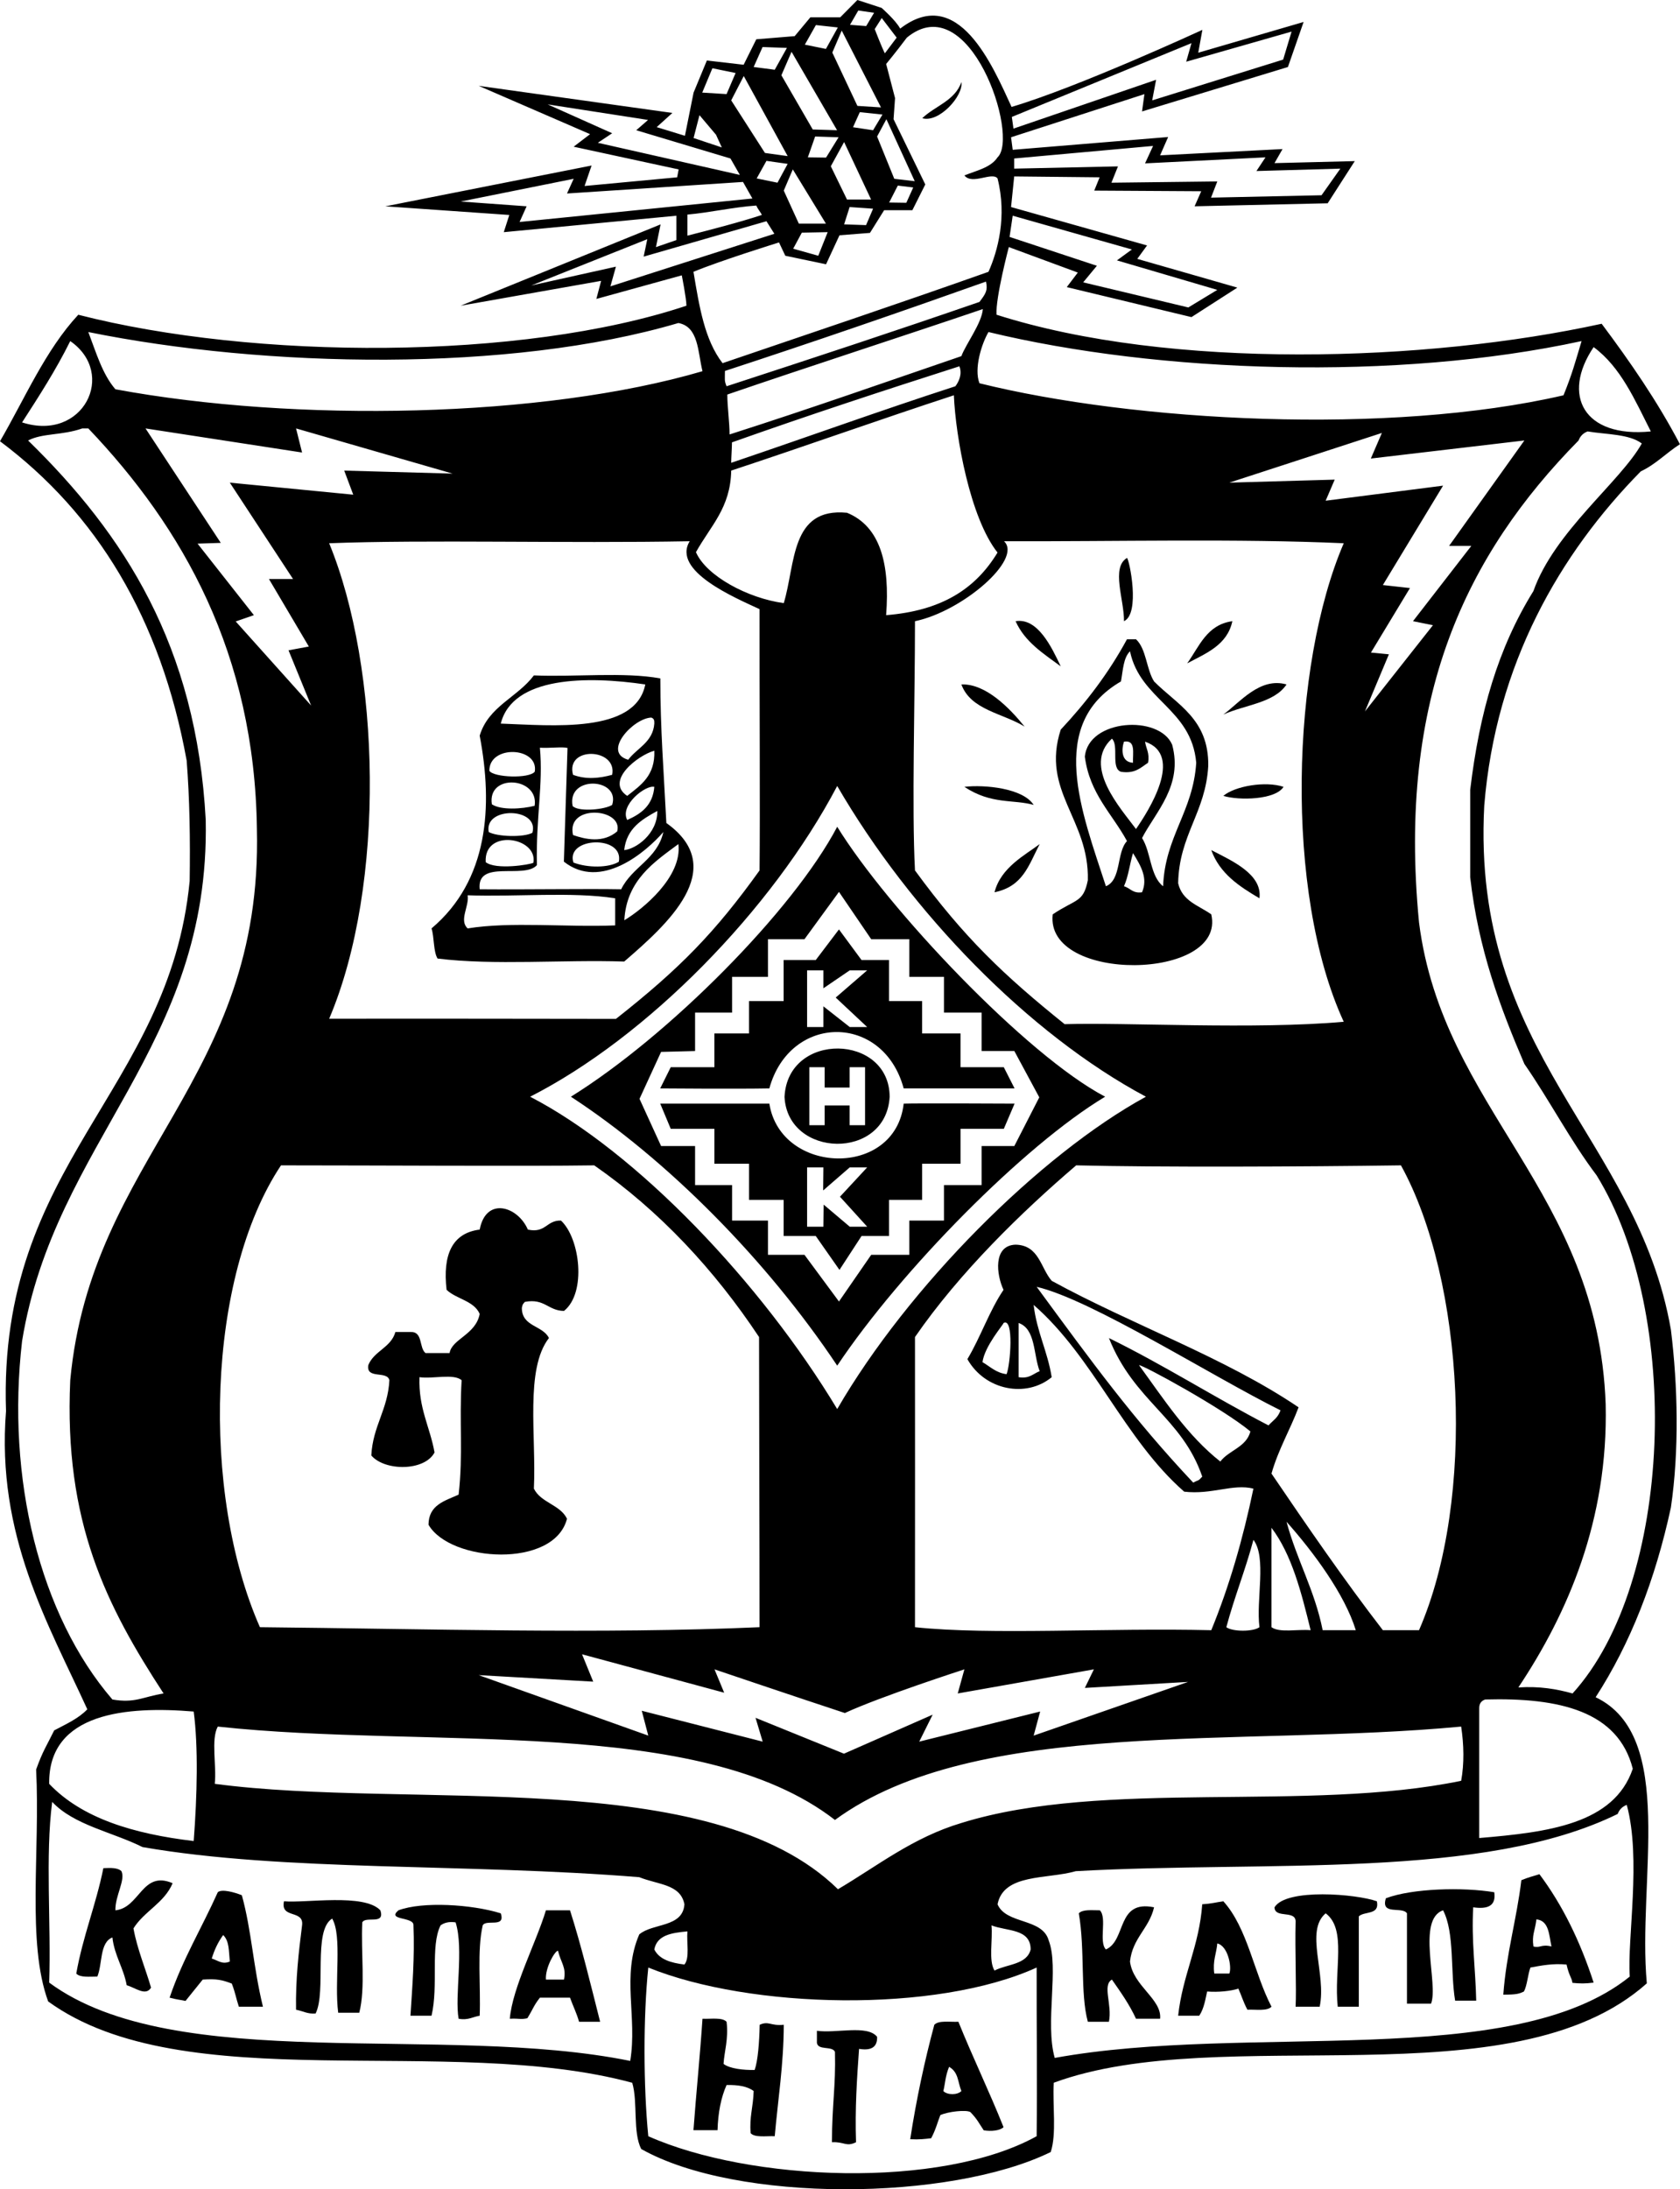 <?xml version="1.0" encoding="UTF-8" standalone="no"?>
<!DOCTYPE svg PUBLIC "-//W3C//DTD SVG 1.1//EN" "http://www.w3.org/Graphics/SVG/1.1/DTD/svg11.dtd">
<!-- Created with Vectornator (http://vectornator.io/) -->
<svg height="100%" stroke-miterlimit="10" style="fill-rule:nonzero;clip-rule:evenodd;stroke-linecap:round;stroke-linejoin:round;" version="1.1" viewBox="0 0 133.925 174.438" width="100%" xml:space="preserve" xmlns="http://www.w3.org/2000/svg" xmlns:vectornator="http://vectornator.io" xmlns:xlink="http://www.w3.org/1999/xlink">
<defs/>
<clipPath id="Crest">
<rect height="174.438" width="133.925" x="0" y="0"/>
</clipPath>
<g clip-path="url(#Crest)" id="Layer-1" vectornator:layerName="Layer 1">
<path d="M108.809 56.688L114.23 49.818L112.639 49.498L117.289 43.498L115.519 43.498L121.519 35.098L109.279 36.538L110.159 34.498L97.999 38.458L106.399 38.218L105.678 39.898L115.038 38.698L110.238 46.618L112.398 46.858L109.288 51.998L110.718 52.138L108.809 56.688ZM133.2 105.958C133.76 110.479 133.86 115.629 133.2 120.118C131.95 125.898 129.97 130.958 127.2 135.238C133.679 138.328 130.52 149.868 131.28 158.038C120.509 167.629 97.429 161.009 84 165.958C83.9 167.778 84.24 170.038 83.76 171.479C75.72 175.409 58.75 175.539 51.12 171.239C50.43 169.929 50.86 167.499 50.4 165.959C35.69 161.989 14.64 167.31 3.84 159.48C2.12 154.79 3.21 147.54 2.88 141C3.42 139.49 3.72 139.11 4.32 137.881C5.26 137.381 6.26 136.941 6.96 136.2C3.85 129.39-0.31 122.35 0.48 112.44C-0.2 92.64 13.49 87.03 15.12 70.2C15.17 66.87 15.12 63.64 14.88 60.6C12.81 49.23 7.69 40.91 0 35.16C2 31.72 3.62 27.9 6.24 25.08C20.25 28.68 41.56 28.75 54.72 24.36C54.72 23.8 54.35 21.94 54.35 21.94L47.54 23.82L47.92 22.38L36.72 24.36L52.66 17.88L52.29 19.69L53.92 19.13L53.92 17.19L40.16 18.5L40.6 17.13L30.72 16.44L47.16 13.19L46.6 14.82L53.98 14.13L54.1 13.5L45.73 11.69L47.04 10.69L38.16 6.84L53.6 9L52.35 10.13L54.6 10.82L55.29 7.38L56.35 4.82L59.28 5.16L60.29 3.13L63.35 2.88L64.6 1.38L66.98 1.38L68.35 0L70.281 0.63C70.281 0.63 71.411 1.62 71.76 2.28C76.38-1.28 79.12 5.22 80.64 8.52C85.951 6.95 95.85 2.38 95.85 2.38L95.521 4.2L103.92 1.75L102.67 5.34L91.04 8.88L91.23 7.5L80.599 10.938L80.73 11.938L93.12 10.918L92.48 12.378L102.24 11.878L101.599 12.998L107.999 12.838L105.839 16.198L95.23 16.438L95.759 15.238L87.23 15.188L87.66 14.128L80.849 14.058L80.599 16.498L91.44 19.558L90.66 20.628L98.639 22.918L94.98 25.268L85.04 22.878L85.92 21.718L80.42 19.688C80.42 19.688 79.35 23.738 79.441 25.078C93.31 29.498 113.701 28.858 127.68 25.798C129.941 28.818 132.1 31.938 133.92 35.398C132.84 36.078 132 36.998 130.8 37.558C124.36 44.098 119.24 52.898 118.32 64.198C117.27 84.058 130.53 90.588 133.2 105.958ZM127.04 27.658C124.45 31.498 126.26 34.908 131.6 34.378C130.33 31.878 129.21 29.258 127.04 27.658ZM129.92 157.498C129.71 154.469 130.85 148.089 129.68 143.818C129.33 143.948 129.09 144.188 128.96 144.538C118.231 149.799 101.14 148.238 85.76 149.099C83.46 149.759 80.01 149.269 79.521 151.739C80.22 153.359 83.09 152.809 83.6 154.619C84.441 156.789 83.29 161.189 84.08 163.979C99.55 161.168 120.559 165.048 129.92 157.498ZM128 111.898C128.21 121.148 124.96 128.578 121.04 134.458C122.75 134.349 124.11 134.589 125.36 134.938C133.389 126.108 134.08 104.688 127.28 93.658C125.179 90.879 123.52 87.658 121.52 84.778C119.599 80.298 117.849 75.648 117.2 69.898C117.2 67.578 117.2 65.258 117.2 62.938C117.94 56.768 119.42 51.638 122.24 47.098C123.9 42.368 129.179 38.388 130.88 35.338C129.88 34.578 128.07 34.628 126.56 34.378C126.21 34.508 125.97 34.748 125.84 35.098C116.901 44.178 111.38 55.528 113.12 73.498C115.02 88.468 127.389 94.858 128 111.898ZM117.92 146.458C123.38 145.998 128.66 145.358 130.16 140.938C128.99 136.348 124.32 135.258 118.4 135.418C118.099 135.518 117.91 135.728 117.92 136.138C117.92 139.578 117.92 143.018 117.92 146.458ZM124.639 31.498C125.339 29.758 125.53 29.008 126.079 27.178C111.349 30.378 92.389 29.738 78.799 26.458C78.249 27.398 77.629 29.368 78.079 30.538C90.41 33.598 110.719 34.718 124.639 31.498ZM116.48 141.898C116.73 140.528 116.7 139.038 116.48 137.578C98.86 139.238 77.809 136.788 66.56 145.018C55.74 136.628 34.22 139.408 17.36 137.578C16.8 138.618 17.28 140.698 17.12 142.139C32.81 144.229 56.62 140.569 66.8 150.538C69.97 148.669 72.76 146.419 76.64 145.259C88.04 141.718 104.23 144.438 116.48 141.898ZM113.12 129.898C117.68 119.458 116.74 102.018 111.68 92.858C103.951 92.968 92.26 93.018 85.79 92.858C81.46 96.558 76.5 101.379 72.94 106.538C72.94 112.528 72.95 121.458 72.94 129.658C78.919 130.299 88.299 129.698 96.559 129.898C97.98 126.438 99.08 122.658 99.919 118.618C98.279 118.208 96.599 119.118 94.399 118.858C89.619 114.678 87.189 108.148 82.399 103.978C82.649 106.128 83.508 107.668 83.838 109.738C81.818 111.408 78.528 110.799 77.118 108.299C78.168 106.549 78.868 104.448 79.998 102.778C79.428 101.578 79.148 99.238 80.958 99.178C82.838 99.218 82.948 101.028 83.838 102.058C90.248 105.568 97.598 108.138 103.519 112.138C102.838 113.938 101.909 115.488 101.359 117.418C104.239 121.657 107.138 125.878 110.239 129.897C111.2 129.898 112.16 129.898 113.12 129.898ZM105.44 129.898C106.32 129.898 107.2 129.898 108.08 129.898C107.19 127.018 104.71 123.678 102.559 121.258C103.37 124.288 104.8 126.698 105.44 129.898ZM105.349 15.558L106.849 13.438L100.16 13.628L100.88 12.538L91.28 13.018L91.92 11.628L80.85 12.628L80.85 13.438L89.121 13.258L88.6 14.558L97.04 14.458L96.54 15.748L105.349 15.558ZM101.36 129.658C102.009 130.129 103.46 129.799 104.48 129.898C103.74 126.878 102.98 123.878 101.36 121.738C101.36 124.378 101.36 127.018 101.36 129.658ZM107.12 81.418C102.36 71.098 102.94 52.978 107.12 43.288C98.78 42.908 88.72 43.158 80.04 43.128C81.54 44.558 76.72 48.718 72.94 49.498C72.94 55.898 72.679 64.428 72.94 69.358C76.879 74.748 80.07 77.748 84.87 81.608C89.82 81.458 100.01 82.048 107.12 81.418ZM102.29 4.748L102.96 2.518L94.56 4.918L94.981 3.438L80.661 9.318L80.791 10.248L92.161 6.358L91.85 7.998L102.29 4.748ZM101.12 113.578C101.54 113.129 101.849 112.998 102.08 112.379C96.55 109.629 87 103.549 82.64 102.538C87.05 108.538 90.31 113.028 95.12 118.139C95.599 117.879 95.48 118.059 95.84 117.659C94.22 112.939 90.41 111.68 88.401 106.619C92.8 108.778 96.8 111.338 101.12 113.578ZM100.4 129.658C100.12 127.458 100.99 124.108 99.92 122.698C99.28 125.098 98.4 127.259 97.76 129.658C98.25 130.028 99.91 130.028 100.4 129.658ZM97.28 116.458C97.969 115.549 99.349 115.328 99.679 114.059C97.45 112.208 91.079 108.739 90.799 108.779C92.79 111.508 94.639 114.378 97.28 116.458ZM94.73 24.498L97.04 23.098L89.04 20.748L90.23 19.878L80.73 17.188L80.48 18.878L87.44 21.178L86.349 22.498L94.73 24.498ZM82.4 138.298L94.71 134.018L86.481 134.497L87.201 133.018L76.349 134.938L76.879 133.018C76.879 133.018 70.249 135.158 67.349 136.497C63.699 135.298 56.959 133.018 56.959 133.018L57.729 134.878L46.399 131.817L47.289 133.997L38.159 133.477L51.679 138.297L51.159 136.317L60.799 138.777L60.229 136.878L67.279 139.737L74.348 136.628L73.279 138.777L82.919 136.378L82.4 138.298ZM82.639 170.218C82.69 165.438 82.629 161.787 82.639 156.778C74.61 160.438 59.809 160.078 51.68 156.778C51.27 160.718 51.29 166.278 51.68 170.218C59.78 173.828 74.98 174.458 82.639 170.218ZM82.88 109.258C82.37 107.928 82.57 105.888 81.2 105.418C81.2 106.857 81.2 108.298 81.2 109.737C82.059 109.878 82.36 109.458 82.88 109.258ZM82.16 155.338C82.16 153.657 80.25 153.898 79.04 153.418C79.15 154.588 78.79 156.228 79.28 157.018C80.28 156.498 81.86 156.558 82.16 155.338ZM80.24 109.498C80.54 108.799 80.849 104.948 80 105.419C80 105.538 78.5 107.238 78.32 108.538C78.929 108.888 79.389 109.388 80.24 109.498ZM78.8 21.658C79.54 19.998 80.29 17.248 79.521 14.218C79.09 13.658 77.491 14.768 76.88 13.978C77.85 13.588 78.981 13.358 79.521 12.538C81.291 10.878 77.291-1.122 72.291 2.998C71.351 4.248 70.641 5.098 70.641 5.098L71.351 7.818L71.232 9.498L73.761 14.698L72.732 16.748L70.482 16.748L69.351 18.558L66.921 18.748L65.851 21.058L62.601 20.378L62.101 19.318C62.101 19.318 57.481 20.748 55.281 21.658C55.751 24.468 56.171 27.088 57.601 28.938C64.7 26.518 71.66 24.188 78.8 21.658ZM66.74 112.278C72.37 102.558 82.87 92.018 91.349 87.388C81.999 82.398 72.579 72.688 66.74 62.628C61.53 72.528 51.58 82.648 42.26 87.388C50.8 91.808 60.69 102.238 66.74 112.278ZM78.08 24.058C78.6 23.378 78.75 23.128 78.6 22.438C71.731 24.878 64.85 27.248 57.79 29.558C57.79 30.248 57.73 30.318 57.92 30.778C65.1 28.438 71.42 26.358 78.08 24.058ZM76.639 28.378C76.98 27.438 78.27 25.748 78.349 24.628C72.289 26.688 64.16 29.318 57.979 31.438C57.979 32.398 58.159 33.658 58.159 34.618C64.6 32.558 70.5 30.478 76.639 28.378ZM79.52 44.028C77.33 41.268 76.179 34.798 76.04 31.498C70.1 33.438 64.35 35.498 58.29 37.498C58.23 40.478 56.66 41.878 55.48 43.998C56.29 45.878 59.59 47.668 62.48 48.058C63.43 44.928 63 40.418 67.52 40.858C70.19 41.948 70.95 44.948 70.64 49.018C75.01 48.668 77.74 46.968 79.52 44.028ZM76.16 30.778C76.42 30.438 76.73 29.818 76.48 29.188C70.419 31.128 64.73 32.988 58.35 35.248C58.35 35.648 58.29 36.478 58.29 36.878C64.92 34.628 70.12 32.738 76.16 30.778ZM72.92 14.438L70.66 9.498L69.92 10.878L71.29 14.248L72.92 14.438ZM72.25 16.158L72.8 14.938L71.571 14.788L70.881 16.138L72.25 16.158ZM71.48 2.998L70.29 1.438L69.73 2.318C69.73 2.318 70.32 3.848 70.54 4.248L71.48 2.998ZM69.599 10.378L70.349 9.128L68.54 8.938L68 10.138L69.599 10.378ZM70.23 8.558L67.1 2.438L66.35 4.188L68.35 8.438L70.23 8.558ZM69.05 2.078L69.68 1.018L68.42 0.838L67.76 1.978L69.05 2.078ZM69.04 17.938L69.6 16.628L67.73 16.498L67.29 17.878L69.04 17.938ZM69.44 15.898L67.29 11.318L66.23 13.248L67.52 15.898C67.52 15.898 69.44 15.898 69.44 15.898ZM65.85 12.558L66.85 10.938L64.98 10.878L64.4 12.538L65.85 12.558ZM65.84 3.898L66.79 2.188L65.04 1.998L64.16 3.558L65.84 3.898ZM66.73 10.378L63.1 4.128L62.29 5.998L64.79 10.318L66.73 10.378ZM65.23 20.378L65.98 18.498L63.92 18.538L63.23 19.818L65.23 20.378ZM65.84 17.818L63.2 13.498L62.48 15.188L63.68 17.818L65.84 17.818ZM62.79 12.438L59.29 6.058L58.29 7.998L60.98 12.188L62.79 12.438ZM61.98 14.558L62.79 13.058L61.1 12.818L60.32 14.218L61.98 14.558ZM61.76 5.558L62.73 3.818L60.79 3.748L60.08 5.338L61.76 5.558ZM61.73 18.628L61.1 17.628L51.31 20.448L51.6 19.058L42.35 22.748L49.1 21.248L48.66 22.818L61.73 18.628ZM60.55 69.358C60.6 64.628 60.54 55.628 60.55 48.538C58.59 47.628 53.54 45.498 54.98 43.128C45.12 43.308 33.84 42.988 26.24 43.288C30.33 53.218 30.79 70.468 26.24 81.178C33.7 81.158 44.13 81.188 49.1 81.188C54.26 77.128 57.04 74.248 60.55 69.358ZM60.55 129.658C60.55 122.219 60.51 112.379 60.51 106.538C56.96 101.188 52.58 96.478 47.37 92.858C41.87 92.938 30.24 92.858 22.4 92.858C16.48 101.748 16 118.968 20.72 129.658C34.03 129.788 47.95 130.218 60.55 129.658ZM60.73 17.128C60.66 16.938 60.42 16.688 60.29 16.378C58.45 16.508 56.53 16.948 54.8 17.098C54.8 17.658 54.8 18.218 54.8 18.778C56.6 18.318 59.04 17.688 60.73 17.128ZM59.98 15.818L59.23 14.498L45.2 15.418L45.73 14.248L36.73 16.058L41.98 16.438L41.42 17.688L59.98 15.818ZM58.98 13.938L58.23 12.628L50.72 10.378L51.66 9.558L43.66 8.318L48.8 10.618L47.66 11.378L58.98 13.938ZM57.92 7.498L58.64 5.818L56.79 5.438L55.98 7.378L57.92 7.498ZM57.54 11.748L57.08 10.738L55.76 9.178L55.29 10.998L57.54 11.748ZM56 29.578C55.62 28.038 55.7 26.038 54.08 25.738C40.63 29.708 21.15 29.318 7.04 26.458C7.66 28.078 8.16 29.818 9.2 31.018C23.54 33.678 43.25 33.318 56 29.578ZM54.56 156.538C55 156.018 54.72 154.778 54.8 153.898C53.55 154.008 52.37 154.188 52.16 155.338C52.56 156.138 53.49 156.408 54.56 156.538ZM54.56 151.738C54.25 150.129 52.48 150.188 50.96 149.578C37.16 148.458 22.69 149.148 11.36 147.179C8.97 145.979 5.9 145.439 4.16 143.578C3.6 147.898 4.08 153.259 3.92 157.978C13.97 165.398 35.3 161.188 50.24 164.218C50.82 160.697 49.53 157.438 50.96 154.138C52.04 153.218 54.43 153.608 54.56 151.738ZM27.44 37.498L36.08 37.738L23.6 34.138L24.08 36.058L11.6 34.138L17.6 43.258L15.75 43.318L20.24 49.018L18.79 49.518L24.8 56.218L23 51.818L24.62 51.518L21.44 46.138L23.36 46.138L18.32 38.458L28.16 39.418L27.44 37.498ZM5.6 109.978C7.28 92.058 20.96 86.138 20.48 66.058C20.3 52.078 14.57 42.038 7.04 34.138C6.88 34.138 6.72 34.138 6.56 34.138C4.94 34.708 3.4 34.498 2.24 35.098C9.9 42.578 15.66 51.458 16.4 65.338C16.76 83.498 4.37 90.879 1.76 106.858C0.49 117.818 3.17 128.698 8.96 135.419C10.78 135.729 11.37 135.208 13.04 134.939C8.5 127.978 5.08 121.288 5.6 109.978ZM15.44 146.698C15.72 143.098 15.81 139.138 15.44 136.379C10.16 135.939 3.84 136.429 3.92 142.139C6.53 144.888 10.65 146.128 15.44 146.698ZM1.76 33.658C6.63 35.228 9.34 29.768 5.6 27.178C4.46 29.478 3.11 31.568 1.76 33.658Z" fill="#000000" fill-rule="nonzero" opacity="1" stroke="none"/>
<path d="M127.04 157.978C126.35 158.068 125.98 158.058 125.35 157.998C125.29 157.559 125.1 157.498 124.88 156.538C123.75 156.438 122.88 156.618 122 156.778C121.8 157.299 121.74 158.228 121.48 158.688C121.099 158.878 120.849 158.938 119.839 158.938C120.079 155.658 120.9 152.958 121.279 149.818C121.919 149.558 122.039 149.558 122.718 149.339C124.57 151.808 125.98 154.718 127.04 157.978ZM123.679 155.098C123.48 154.178 123.49 153.048 122.48 152.938C122.349 153.938 122.11 154.168 122.24 155.098C122.79 155.248 122.849 154.898 123.679 155.098Z" fill="#000000" fill-rule="nonzero" opacity="1" stroke="none"/>
<path d="M119.12 150.778C119.28 151.898 118.559 152.138 117.44 151.978C117.29 154.688 117.629 156.908 117.679 159.418C117.119 159.418 116.559 159.418 115.999 159.418C115.609 157.088 115.969 154.008 115.039 152.218C112.909 152.947 114.689 158.108 114.079 159.657C113.439 159.657 112.799 159.657 112.159 159.657C112.159 157.258 112.159 154.857 112.159 152.457C111.779 151.878 110.039 152.657 110.479 151.258C112.57 150.468 116.62 150.358 119.12 150.778Z" fill="#000000" fill-rule="nonzero" opacity="1" stroke="none"/>
<path d="M109.76 151.498C110 152.618 108.771 152.269 108.321 152.698C108.321 155.098 108.321 157.498 108.321 159.898C107.76 159.898 107.201 159.898 106.64 159.898C106.321 156.919 107.38 153.738 105.68 152.458C104 153.858 105.76 157.299 105.201 159.898C104.56 159.898 103.921 159.898 103.281 159.898C103.361 158.488 103.22 155.348 103.281 153.178C103.361 152.138 101.621 152.918 101.6 151.978C102.54 150.438 108.15 150.918 109.76 151.498Z" fill="#000000" fill-rule="nonzero" opacity="1" stroke="none"/>
<path d="M97.52 56.938C98.86 55.958 100.429 53.938 102.559 54.538C101.57 56.028 99.219 56.158 97.52 56.938Z" fill="#000000" fill-rule="nonzero" opacity="1" stroke="none"/>
<path d="M97.52 63.418C98.45 62.628 100.9 62.218 102.32 62.698C101.67 63.738 98.78 63.798 97.52 63.418Z" fill="#000000" fill-rule="nonzero" opacity="1" stroke="none"/>
<path d="M101.36 159.898C101.009 160.268 100.13 160.108 99.44 160.138C99.099 159.497 98.969 159.008 98.719 158.457C98.119 158.657 97.099 158.758 96.23 158.687C96.099 159.247 95.99 160.047 95.599 160.617C95.039 160.617 94.48 160.617 93.919 160.617C94.27 157.367 95.599 155.097 95.839 151.737C96.599 151.687 96.959 151.577 97.52 151.497C99.46 153.638 99.96 157.218 101.36 159.898ZM98 157.258C98.21 156.747 97.9 155.058 97.04 154.858C96.97 155.669 96.66 156.238 96.8 157.258C97.2 157.258 97.599 157.258 98 157.258Z" fill="#000000" fill-rule="nonzero" opacity="1" stroke="none"/>
<path d="M96.559 67.738C98.179 68.578 100.65 69.648 100.4 71.578C98.79 70.628 97.24 69.618 96.559 67.738Z" fill="#000000" fill-rule="nonzero" opacity="1" stroke="none"/>
<path d="M98.24 49.498C97.83 51.408 96.15 52.048 94.639 52.858C95.61 51.508 96.2 49.778 98.24 49.498Z" fill="#000000" fill-rule="nonzero" opacity="1" stroke="none"/>
<path d="M96.559 72.858C97.789 78.148 83.289 78.358 83.919 72.858C85.789 71.608 86.359 71.938 86.719 70.138C86.839 65.248 82.969 63.058 84.559 58.138C86.57 55.988 88.379 53.638 89.839 50.938C90.079 50.938 90.319 50.938 90.559 50.938C91.389 51.708 91.379 53.318 91.999 54.298C93.829 56.148 96.369 57.288 96.319 61.018C96.119 64.738 93.989 66.528 93.919 70.378C94.25 71.808 95.52 72.128 96.559 72.858ZM92.719 70.618C92.879 66.618 95.11 64.688 95.36 60.778C94.98 56.438 90.9 55.798 90.08 51.898C89.55 52.408 89.52 53.418 89.36 54.298C83.429 57.738 86.24 64.708 88.16 70.618C89.41 70.108 88.99 67.928 89.84 67.018C88.66 64.838 86.87 63.268 86.481 60.298C86.751 57.288 92.411 56.938 93.441 59.338C94.321 62.598 92.121 64.688 91.041 66.778C91.76 67.898 91.679 69.818 92.719 70.618ZM90.559 66.058C91.53 64.648 94.429 60.178 91.28 59.098C91.36 59.658 91.66 59.998 91.52 60.778C90.94 61.158 90.499 61.668 89.36 61.498C88.53 61.208 89.219 59.398 88.639 58.858C86.25 61.038 89.36 64.438 90.559 66.058ZM91.04 71.098C91.52 69.988 90.97 69.028 90.32 67.978C90.059 68.838 89.95 69.848 89.599 70.618C90.099 70.758 90.29 71.208 91.04 71.098ZM90.32 60.778C90.29 60.008 90.559 58.938 89.599 59.098C89.4 59.688 89.36 60.728 90.32 60.778Z" fill="#000000" fill-rule="nonzero" opacity="1" stroke="none"/>
<path d="M90.08 156.298C90.32 158.247 92.64 159.298 92.48 160.858C91.839 160.858 91.2 160.858 90.559 160.858C90.03 159.708 89.33 158.728 88.639 157.738C87.849 158.188 88.679 159.728 88.4 161.098C87.839 161.098 87.28 161.098 86.719 161.098C86.099 158.818 86.509 155.388 85.999 152.457C86.309 152.128 87.039 152.218 87.679 152.218C88.27 152.827 87.57 154.728 88.159 155.338C89.819 154.598 88.979 151.358 91.999 151.978C91.61 153.668 90.28 154.418 90.08 156.298Z" fill="#000000" fill-rule="nonzero" opacity="1" stroke="none"/>
<path d="M89.84 44.458C90.03 44.588 90.92 48.898 89.6 49.498C89.63 47.818 88.55 45.228 89.84 44.458Z" fill="#000000" fill-rule="nonzero" opacity="1" stroke="none"/>
<path d="M82.88 67.258C81.981 68.998 81.54 70.628 79.28 71.098C79.78 69.118 81.73 68.128 82.88 67.258Z" fill="#000000" fill-rule="nonzero" opacity="1" stroke="none"/>
<path d="M80.96 49.498C82.72 49.208 83.83 51.558 84.56 53.098C83.179 52.078 81.7 51.158 80.96 49.498Z" fill="#000000" fill-rule="nonzero" opacity="1" stroke="none"/>
<path d="M80.02 85.038L80.879 86.728C80.879 86.728 74.759 86.728 72.039 86.728C70.419 80.728 62.979 80.748 61.329 86.728C58.829 86.778 52.629 86.728 52.629 86.728L53.469 85.038L56.949 85.038L56.949 82.348L59.709 82.348L59.709 79.768L62.469 79.768L62.469 76.498L65.029 76.498L66.879 74.058L68.679 76.498L70.869 76.498L70.869 79.768L73.509 79.768L73.509 82.348L76.57 82.348L76.57 85.038L80.02 85.038ZM66.62 79.488L69.13 77.318L67.74 77.318L65.64 78.748L65.64 77.318L64.34 77.318L64.34 81.838L65.64 81.838L65.64 80.188L67.74 81.838L69.13 81.838L66.62 79.488Z" fill="#000000" fill-rule="nonzero" opacity="1" stroke="none"/>
<path d="M80.88 87.938L80.021 89.948L76.571 89.948L76.571 92.728L73.51 92.728L73.51 95.608L70.87 95.608L70.87 98.488L68.68 98.488L66.92 101.188L65.03 98.488L62.47 98.488L62.47 95.608L59.71 95.608L59.71 92.728L56.95 92.728L56.95 89.948L53.47 89.948L52.63 87.938C52.63 87.938 58.61 87.938 61.33 87.938C62.23 93.628 71.37 93.898 72.04 87.938C73.13 87.898 80.88 87.938 80.88 87.938ZM66.96 95.358L69.13 93.018L67.74 93.018L65.62 94.858L65.64 93.018L64.34 93.018L64.34 97.747L65.64 97.747L65.66 95.987L67.74 97.747L69.13 97.747L66.96 95.358Z" fill="#000000" fill-rule="nonzero" opacity="1" stroke="none"/>
<path d="M82.4 64.138C80.78 63.678 79.04 64.128 76.879 62.698C78.469 62.508 81.55 62.798 82.4 64.138Z" fill="#000000" fill-rule="nonzero" opacity="1" stroke="none"/>
<path d="M81.679 57.898C79.95 56.828 77.389 56.588 76.639 54.538C78.58 54.458 80.49 56.428 81.679 57.898Z" fill="#000000" fill-rule="nonzero" opacity="1" stroke="none"/>
<path d="M80 169.498C79.72 169.778 79 169.849 78.42 169.748C78.04 169.188 77.92 168.879 77.36 168.299C77.03 168.089 75.549 168.259 74.96 168.538C74.72 169.148 74.6 169.688 74.231 170.379C73.731 170.439 73.291 170.498 72.56 170.458C73.05 167.269 73.701 164.238 74.481 161.339C74.831 160.969 75.71 161.129 76.401 161.099C77.55 163.948 78.86 166.638 80 169.498ZM75.2 166.618C75.51 166.948 76.33 166.948 76.639 166.618C76.339 165.879 76.419 165.129 75.66 164.688C75.349 165.438 75.349 166.048 75.2 166.618Z" fill="#000000" fill-rule="nonzero" opacity="1" stroke="none"/>
<path d="M88.099 87.388C81.639 91.258 71.799 101.247 66.74 108.818C61.13 100.408 53.18 92.388 45.51 87.388C53.29 82.558 63.23 72.558 66.74 65.878C70.74 72.378 81.8 84.088 88.099 87.388ZM82.849 87.438L80.86 83.748L78.25 83.748L78.25 80.688L75.25 80.688L75.25 77.838L72.49 77.838L72.49 74.838L69.45 74.838L66.88 71.068L64.13 74.838L61.22 74.838L61.22 77.838L58.36 77.838L58.36 80.688L55.41 80.688L55.41 83.748L52.7 83.818L50.98 87.558L52.7 91.318L55.41 91.318L55.41 94.428L58.36 94.428L58.36 97.258L61.22 97.258L61.22 99.987L64.13 99.987L66.88 103.707L69.45 99.987L72.49 99.987L72.49 97.258L75.25 97.258L75.25 94.428L78.25 94.428L78.25 91.318L80.86 91.318L82.849 87.438Z" fill="#000000" fill-rule="nonzero" opacity="1" stroke="none"/>
<path d="M76.639 6.538C76.82 7.628 74.849 9.818 73.52 9.418C74.54 8.438 76.13 8.028 76.639 6.538Z" fill="#000000" fill-rule="nonzero" opacity="1" stroke="none"/>
<path d="M69.92 162.298C69.95 163.128 69.441 163.418 68.481 163.258C68.31 165.648 68.151 168.048 68.241 170.697C67.451 171.088 67.321 170.647 66.321 170.697C66.321 167.707 66.631 166.277 66.561 163.497C66.341 162.997 65.211 163.407 65.121 162.777C65.121 162.457 65.121 162.137 65.121 161.817C66.66 162.038 69.139 161.318 69.92 162.298Z" fill="#000000" fill-rule="nonzero" opacity="1" stroke="none"/>
<path d="M62.54 87.408C62.79 82.158 70.92 82.368 70.92 87.408C70.62 92.488 62.79 92.278 62.54 87.408ZM68.96 89.658L68.96 85.038L67.73 85.038L67.73 86.658L65.74 86.658L65.74 85.038L64.52 85.038L64.52 89.658L65.74 89.658L65.74 88.088L67.73 88.088L67.73 89.657L68.96 89.657L68.96 89.658Z" fill="#000000" fill-rule="nonzero" opacity="1" stroke="none"/>
<path d="M60.56 161.338C61.29 161.008 61.42 161.447 62.48 161.338C62.47 164.527 62.02 167.277 61.76 170.218C61.07 170.188 60.19 170.348 59.84 169.978C59.73 168.668 60.04 167.938 60.08 166.618C59.58 166.238 58.82 166.118 57.92 166.139C57.48 167.129 57.24 168.339 57.2 169.739C56.56 169.739 55.92 169.739 55.28 169.739C55.5 166.76 55.8 163.859 56 160.859C56.69 160.889 57.57 160.729 57.92 161.099C58.09 162.469 57.73 163.498 57.68 164.458C58.18 164.839 59.27 164.958 60.16 164.938C60.42 164.188 60.53 162.748 60.56 161.338Z" fill="#000000" fill-rule="nonzero" opacity="1" stroke="none"/>
<path d="M53.12 65.578C58.24 69.228 53.08 73.748 49.76 76.618C44.88 76.458 39.37 76.938 34.88 76.378C34.54 75.818 34.62 74.658 34.4 73.978C38.94 70.148 39.31 64.258 38.24 58.618C38.94 56.278 41.24 55.578 42.56 53.818C45.86 53.958 49.73 53.528 52.64 54.058C52.64 58.108 52.91 61.438 53.12 65.578ZM49.77 73.328C51.21 72.468 54.4 69.878 54.08 67.258C52.15 68.688 49.94 70.138 49.77 73.328ZM49.76 67.738C50.69 67.658 52.42 66.438 52.4 64.618C51.16 65.298 49.95 66.008 49.76 67.738ZM50 63.418C51.07 62.568 52.24 61.818 52.16 59.818C50.84 60.188 48.21 62.228 50 63.418ZM52.16 62.698C51.46 62.528 49.38 64.168 50 65.338C51.11 64.848 52.04 64.178 52.16 62.698ZM52.16 57.658C52.16 57.418 52.16 57.268 51.92 57.178C50.48 57.228 47.97 59.948 50.08 60.538C50.75 59.628 52.05 59.148 52.16 57.658ZM49.52 70.858C50.38 69.078 52.4 68.458 52.88 66.298C51.5 67.888 47.9 70.988 44.95 68.658L45.24 59.598C44.84 59.488 43.79 59.628 43.04 59.578C43.31 62.548 42.72 65.058 42.8 68.938C41.78 70.078 37.98 68.438 38.24 70.858C41.91 70.888 46.63 70.808 49.52 70.858ZM49.33 68.668C49.76 66.508 45.07 66.688 45.71 68.728C46.84 69.168 48.54 69.158 49.33 68.668ZM49.2 66.248C49.71 64.388 45.11 64.028 45.68 66.538C46.66 66.878 48.07 67.208 49.2 66.248ZM49.04 73.738C49.04 73.018 49.04 72.298 49.04 71.578C45.58 71.038 41.14 71.478 37.28 71.338C37.42 72.208 36.57 73.328 37.28 73.978C40.72 73.418 45.2 73.898 49.04 73.738ZM48.8 64.138C49.48 61.968 45.16 61.748 45.65 64.238L45.74 64.298C46.29 64.678 48.19 64.518 48.8 64.138ZM48.8 61.738C49.23 59.598 45.06 59.438 45.68 61.738C46.71 62.128 47.79 62.018 48.8 61.738ZM51.44 54.538C46.83 53.858 40.87 53.878 39.92 57.658C43.99 57.798 50.66 58.488 51.44 54.538ZM42.63 61.488C42.96 59.498 38.99 59.328 39.01 61.418C39.35 61.958 42.2 62.058 42.63 61.488ZM42.62 64.208C42.98 61.898 38.82 61.608 39.21 64.088C39.93 64.568 41.6 64.468 42.62 64.208ZM42.52 68.748C42.89 66.688 38.55 66.008 38.72 68.698C39.52 69.338 42.25 68.898 42.52 68.748ZM42.44 66.358C43.02 64.318 38.56 64.238 38.96 66.298C39.64 66.678 41.76 66.738 42.44 66.358Z" fill="#000000" fill-rule="nonzero" opacity="1" stroke="none"/>
<path d="M47.84 161.098C47.28 161.098 46.72 161.098 46.16 161.098C45.97 160.408 45.67 159.827 45.44 159.178C44.64 159.178 43.84 159.178 43.04 159.178C42.54 159.818 42.54 159.997 42.04 160.818C41.48 160.938 41.42 160.818 40.64 160.858C40.85 158.379 42.73 154.818 43.52 152.218C44.16 152.218 44.8 152.218 45.44 152.218C46.35 155.068 47.08 158.098 47.84 161.098ZM44.96 157.738C45.15 156.748 44.73 156.438 44.48 155.438C44.24 155.438 43.45 156.788 43.52 157.738C44 157.738 44.48 157.738 44.96 157.738Z" fill="#000000" fill-rule="nonzero" opacity="1" stroke="none"/>
<path d="M44.72 97.258C46.24 98.668 46.77 103.018 44.96 104.457C43.69 104.447 43.42 103.437 41.84 103.737C41.73 103.878 41.66 103.878 41.6 104.217C41.6 105.727 43.26 105.597 43.76 106.616C41.84 109.096 42.76 114.417 42.56 118.616C43.11 119.746 44.65 119.887 45.2 121.016C44.18 124.995 35.89 124.486 34.16 121.495C34.17 119.905 35.46 119.596 36.56 119.096C36.93 115.825 36.6 113.346 36.8 109.976C36.15 109.426 34.49 109.896 33.44 109.736C33.35 112.226 34.28 113.696 34.64 115.736C33.85 117.236 30.68 117.236 29.6 115.976C29.72 113.616 30.92 112.336 31.04 109.976C30.86 109.196 29.17 109.926 29.36 108.776C29.82 107.636 31.17 107.386 31.52 106.136C31.92 106.136 32.32 106.136 32.72 106.136C33.73 106.086 33.39 107.386 33.92 107.816C34.56 107.816 35.2 107.816 35.84 107.816C36.02 106.686 37.93 106.356 38.24 104.696C37.78 103.636 36.37 103.516 35.6 102.776C35.28 99.976 36.04 98.256 38.24 97.976C38.74 95.336 41.27 96.106 42.08 97.976C43.51 98.288 43.56 97.218 44.72 97.258Z" fill="#000000" fill-rule="nonzero" opacity="1" stroke="none"/>
<path d="M39.92 152.458C40.32 153.658 38.75 152.898 38.48 153.419C38.02 155.439 38.33 158.229 38.24 160.618C37.68 160.698 37.34 160.998 36.56 160.858C36.23 159.058 36.99 155.298 36.32 153.178C35.76 153.098 35.4 153.218 35.12 153.418C34.29 155.067 34.97 158.197 34.4 160.617C33.84 160.617 33.28 160.617 32.72 160.617C32.87 158.287 33.06 155.997 32.96 153.418C33.02 152.707 30.79 153.048 31.76 152.218C33.68 151.498 37.61 151.738 39.92 152.458Z" fill="#000000" fill-rule="nonzero" opacity="1" stroke="none"/>
<path d="M30.32 152.218C30.72 153.418 29.15 152.648 28.88 153.178C28.76 155.537 29.15 158.407 28.64 160.378C28.08 160.378 27.52 160.378 26.96 160.378C26.64 157.907 27.29 154.258 26.48 152.878C24.92 153.817 26.04 158.688 25.16 160.438C24.54 160.498 24.16 160.248 23.6 160.138C23.56 157.698 23.81 155.548 24.08 153.418C24.25 152.128 22.33 152.928 22.64 151.497C24.35 151.658 29.03 150.848 30.32 152.218Z" fill="#000000" fill-rule="nonzero" opacity="1" stroke="none"/>
<path d="M20.96 159.898C20.32 159.898 19.68 159.898 19.04 159.898C18.78 159.098 18.8 158.919 18.48 158.058C17.73 157.768 17.28 157.658 16.16 157.738C15.6 158.419 15.16 158.988 14.79 159.438C14.23 159.318 14.26 159.368 13.52 159.178C14.55 156.128 16.1 153.598 17.36 150.778C17.68 150.488 18.75 150.799 19.28 151.018C20.06 153.848 20.18 156.698 20.96 159.898ZM16.88 156.058C17.38 156.218 17.73 156.558 18.32 156.298C18.23 155.438 18.29 154.678 17.79 154.188C17.35 154.798 17.09 155.388 16.88 156.058Z" fill="#000000" fill-rule="nonzero" opacity="1" stroke="none"/>
<path d="M9.2 152.218C11.16 152.018 11.32 149.008 13.76 150.058C13.1 151.638 11.5 152.278 10.64 153.658C10.93 155.288 11.61 156.888 12.04 158.379C11.62 159.089 10.79 158.379 10.1 158.189C9.86 156.829 9.12 155.819 8.96 154.379C7.93 154.788 8.18 156.479 7.76 157.498C7.12 157.498 6.39 157.589 6.08 157.259C6.61 154.269 7.65 151.788 8.24 148.859C8.83 148.829 9.4 148.819 9.68 149.099C10.02 149.808 9.17 151.058 9.2 152.218Z" fill="#000000" fill-rule="nonzero" opacity="1" stroke="none"/>
</g>
</svg>
